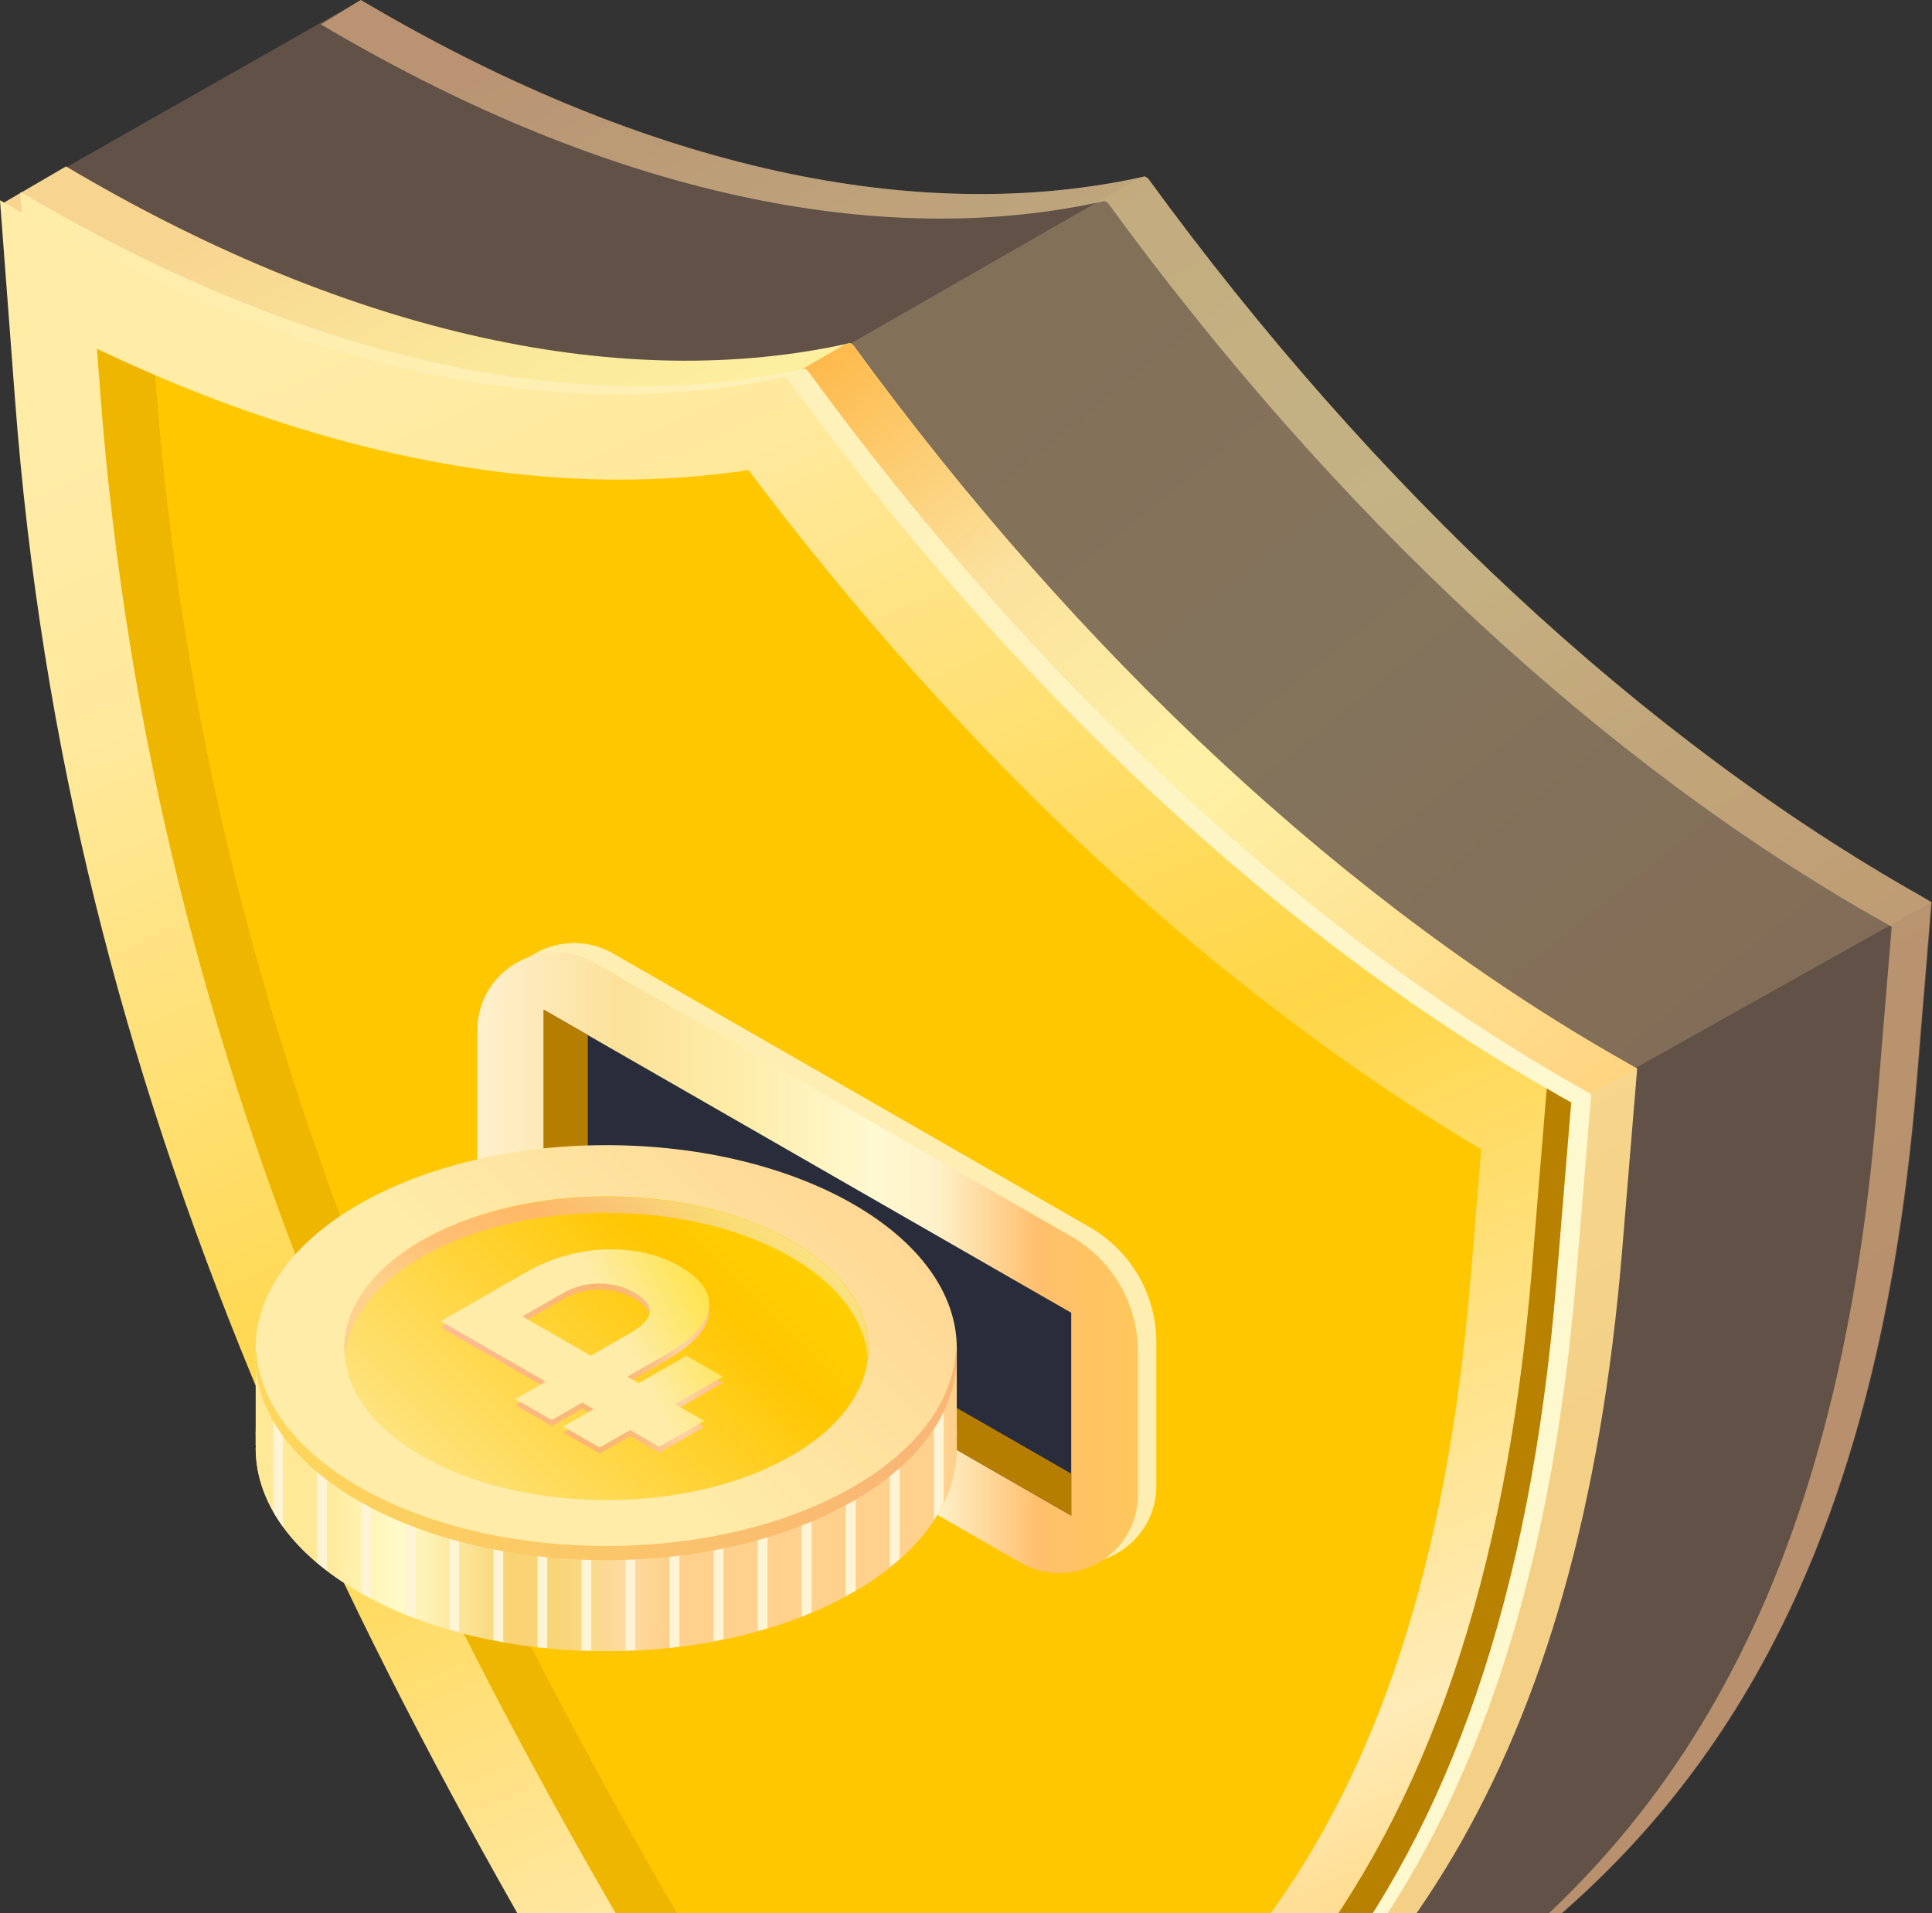 <svg width="315" height="312" fill="none" xmlns="http://www.w3.org/2000/svg">
    <rect width="100%" height="100%" fill="#333333" stroke="none"/>
    <g clip-path="url(#clip0)">
        <g opacity=".8">
            <path opacity=".3" d="M313.252 146.153c-45.071-25.442-89.153-66.385-126.091-117.081l-.494-.303c-36.939 8.28-81.021-1.398-126.092-27.748L58.827 0 .38 33.193l27.323 17.881c8.589 113.566 53.127 206.754 124.8 317.069l1.748 1.021c12.882-5.029-6.651 6.578 4.446.34.494-.265 66.01-36.444 66.504-36.709 49.707-28.391 80.412-71.942 87.367-156.171L315 147.136l-1.748-.983z" fill="#F4AF87"/>
            <path opacity=".8" d="M313.251 146.153c-45.07-25.442-89.153-66.385-126.091-117.081l-.494-.303c-36.938 8.28-81.02-1.398-126.09-27.748L58.826 0l-6.498 3.97 1.71 1.02c45.07 26.35 89.153 36.066 126.091 27.787l.494.302c36.938 50.696 81.021 91.639 126.091 117.082l1.71.982-2.432 29.488c-6.498 78.974-33.898 122.185-78.284 150.652 48.186-28.429 77.942-71.867 84.744-154.621l2.433-29.488-1.635-1.021z" fill="url(#paint0_linear)"/>
            <path opacity=".3" d="M313.252 146.153c-45.071-25.442-89.153-66.385-126.092-117.081l-.494-.303c-.228.038-.494.114-.722.152l-125.33 71.866 185.754 84.759 68.594-38.448-1.71-.945z" fill="url(#paint1_linear)"/>
        </g>
        <path d="M265.217 173.297c-45.109-25.443-89.191-66.347-126.129-117.044l-.494-.302c-36.938 8.28-81.02-1.437-126.091-27.787l-1.748-1.02L.38 33.193l27.323 17.881c8.589 113.566 53.127 206.754 124.8 317.069l1.748 1.02c12.882-5.028-6.651 6.579 4.446.341.494-.265 17.937-9.262 18.431-9.565 49.707-28.353 80.413-71.905 87.367-156.171l2.432-29.488-1.71-.983z" fill="url(#paint2_linear)"/>
        <path d="M265.217 173.297c-45.109-25.443-89.191-66.347-126.129-117.043l-.494-.303c-.228.038-.494.114-.722.151l-77.259 44.686 185.755 84.758 20.559-11.266-1.71-.983z" fill="url(#paint3_linear)"/>
        <path d="M257.769 177.493c-45.071-25.442-89.153-66.385-126.091-117.081l-.495-.303c-36.938 8.28-81.02-1.436-126.09-27.786l-1.787-.983 2.432 32.285c8.55 113.528 53.09 206.717 124.761 317.031l1.749 1.021c71.672-28.014 116.21-70.015 124.761-173.713l2.432-29.488-1.672-.983z" fill="url(#paint4_linear)"/>
        <path d="M254.425 178.817c-45.071-25.443-89.154-66.386-126.092-117.082l-.494-.302c-36.938 8.279-81.02-1.437-126.09-27.787L0 32.663 2.432 64.95c8.55 113.527 53.09 206.716 124.761 317.03l1.748 1.021c71.71-28.013 116.211-70.052 124.799-173.713l2.433-29.488-1.748-.982z" fill="url(#paint5_linear)"/>
        <path d="M254.424 178.817c-.76-.416-1.52-.908-2.242-1.324l-2.394 29.223c-8.512 103.207-52.709 145.322-123.811 173.335.418.643.836 1.286 1.254 1.966l1.748 1.021c71.672-28.051 116.173-70.09 124.761-173.751l2.432-29.488-1.748-.982z" fill="#B98100"/>
        <path d="M133.539 366.139C69.126 265.805 24.739 175.263 16.341 63.928l-.532-7.032c29.375 14.026 58.485 21.322 85.238 21.322 7.145 0 14.175-.53 20.978-1.55 35.57 47.218 76.612 85.288 119.478 110.768l-1.71 20.755c-7.828 95.268-46.324 132.543-106.254 157.948z" fill="#FFC700"/>
        <path opacity=".2" d="M25.385 62.227l-.076-1.097c-3.154-1.323-6.308-2.76-9.5-4.272l.532 7.032c8.398 111.335 52.747 201.915 117.198 302.211a376.608 376.608 0 007.867-3.478C77.638 263.045 33.746 172.919 25.386 62.227z" fill="#AF7700"/>
        <path d="M80.83 189.931V166.53c0-9.792 10.641-15.916 19.192-11.001l77.6 44.572c6.765 3.893 10.907 11.039 10.907 18.789v23.401c0 9.791-10.641 15.915-19.191 11.001l-77.6-44.534a21.727 21.727 0 01-10.907-18.827z" fill="#FFEEB1"/>
        <path d="M77.829 191.443v-23.401c0-9.791 10.64-15.916 19.19-11.001l77.601 44.572c6.765 3.894 10.907 11.039 10.907 18.789v23.401c0 9.791-10.641 15.916-19.191 11.001l-77.6-44.572a21.62 21.62 0 01-10.907-18.789z" fill="url(#paint6_linear)"/>
        <path d="M88.66 197.757l85.998 49.411v-33.08l-85.999-49.41v33.079z" fill="#292C3B"/>
        <path d="M95.842 195.073v-26.275l-7.183-4.12v33.079l85.999 49.411v-6.843l-78.816-45.252z" fill="#B67E00"/>
        <path d="M156.037 219.645H41.688v16.03h.038c0 .151-.038.302-.038.453 0 18.298 25.576 33.117 57.156 33.117s57.155-14.819 57.155-33.117c0-.151 0-.302-.038-.453h.038v-16.03h.038z" fill="url(#paint7_linear)"/>
        <path d="M41.688 233.558v.453c0-.151.038-.302 0-.453z" fill="url(#paint8_linear)"/>
        <path d="M98.844 265.729c-31.58 0-57.155-14.819-57.155-33.117v3.1h.038c0 .152-.038.303-.038.454 0 18.298 25.575 33.117 57.155 33.117 31.58 0 57.155-14.819 57.155-33.117 0-.151 0-.302-.038-.454h.038v-3.1c.038 18.298-25.575 33.117-57.155 33.117z" fill="url(#paint9_linear)"/>
        <path d="M156.037 234.011v-.453h-.038c0 .151.038.302.038.453z" fill="url(#paint10_linear)"/>
        <path d="M116.363 267.657l1.596-.34v-42.039h-1.596v42.379zM123.545 265.994l1.596-.454v-40.262h-1.596v40.716zM130.728 263.65c.57-.227 1.064-.454 1.596-.68v-37.692h-1.596v38.372zM109.18 268.716c.532-.038 1.064-.113 1.596-.151v-43.287h-1.596v43.438zM145.092 255.56c.532-.454 1.102-.87 1.596-1.323v-28.959h-1.596v30.282zM152.275 247.848a20.829 20.829 0 001.596-2.836v-19.771h-1.596v22.607zM137.91 260.286c.532-.303 1.102-.568 1.596-.87v-34.138h-1.596v35.008zM101.998 269.17c.532 0 1.064-.038 1.596-.038v-43.854h-1.596v43.892zM94.815 269.132c.532.038 1.064.038 1.597.038v-43.892h-1.597v43.854zM80.45 267.468l1.597.341v-42.531H80.45v42.19zM87.633 268.64c.532.076 1.064.076 1.596.151v-43.475h-1.596v43.324zM73.268 265.729l1.596.454v-40.905h-1.596v40.451zM44.539 246.449c.494.87.988 1.702 1.596 2.533v-23.703h-1.596v21.17zM51.721 254.879c.494.416 1.064.832 1.596 1.248v-30.849h-1.596v29.601zM66.086 263.272c.532.227 1.064.416 1.596.643v-38.637h-1.596v37.994zM58.903 259.832c.532.302 1.064.567 1.596.832v-35.386h-1.596v34.554z" fill="#FFF5D5"/>
        <path d="M98.843 252.989c31.566 0 57.155-14.827 57.155-33.117s-25.589-33.117-57.155-33.117c-31.566 0-57.155 14.827-57.155 33.117s25.59 33.117 57.155 33.117z" fill="url(#paint11_linear)"/>
        <path d="M98.844 252.12c-30.896 0-56.015-14.215-57.08-31.945-.038.378-.114.756-.114 1.134 0 18.297 25.576 33.117 57.156 33.117 31.579 0 57.155-14.82 57.155-33.117 0-.378-.076-.756-.114-1.134-.988 17.73-26.108 31.945-57.003 31.945z" fill="url(#paint12_linear)"/>
        <path d="M141.596 219.872c0 13.686-19.115 24.762-42.714 24.762-23.6 0-42.715-11.076-42.715-24.762 0-13.685 19.116-24.762 42.715-24.762 23.561 0 42.714 11.115 42.714 24.762z" fill="url(#paint13_linear)"/>
        <path d="M98.844 197.794c22.839 0 41.422 10.359 42.6 23.439.038-.453.114-.869.114-1.323 0-13.685-19.115-24.762-42.714-24.762-23.6 0-42.715 11.077-42.715 24.762 0 .454.076.87.114 1.323 1.216-13.08 19.8-23.439 42.6-23.439z" fill="url(#paint14_linear)"/>
        <path d="M117.864 225.508l-7.781 4.47 4.747 2.727-7.341 4.217-4.747-2.727-4.968 2.854-5.947-3.416 4.968-2.854-1.86-1.068-4.967 2.854-5.947-3.416 4.968-2.854-17.13-9.84 13.85-7.957a28.302 28.302 0 018.492-3.219c2.986-.609 5.93-.717 8.834-.324 2.904.375 5.498 1.219 7.782 2.531 3.524 2.024 5.106 4.311 4.747 6.86-.342 2.54-2.643 5.033-6.901 7.479l-6.386 3.669 1.859 1.068 7.782-4.47 5.946 3.416zm-21.534-3.43l6.338-3.641c4.111-2.362 4.364-4.578.759-6.65-1.713-.984-3.614-1.476-5.702-1.476a11.8 11.8 0 00-5.946 1.561l-6.608 3.795 11.16 6.411z" fill="url(#paint15_linear)"/>
        <path d="M117.864 224.528l-7.781 4.471 4.747 2.727-7.341 4.217-4.747-2.727-4.968 2.854-5.947-3.416 4.968-2.854-1.86-1.069-4.967 2.854-5.947-3.416 4.968-2.854-17.13-9.84 13.85-7.956a28.304 28.304 0 018.492-3.22c2.986-.609 5.93-.717 8.834-.323 2.904.375 5.498 1.218 7.782 2.53 3.524 2.025 5.106 4.311 4.747 6.86-.342 2.54-2.643 5.033-6.901 7.479l-6.386 3.669 1.859 1.069 7.782-4.471 5.946 3.416zm-21.534-3.43l6.338-3.641c4.111-2.361 4.364-4.578.759-6.649-1.713-.984-3.614-1.476-5.702-1.476a11.81 11.81 0 00-5.946 1.56l-6.608 3.796 11.16 6.41z" fill="url(#paint16_linear)"/>
    </g>
    <defs>
        <linearGradient id="paint9_linear" x1="51.976" y1="252.078" x2="110.275" y2="252.078" gradientUnits="userSpaceOnUse">
            <stop stop-color="#FFE896"/>
            <stop offset=".227" stop-color="#FFFBC9"/>
            <stop offset=".54" stop-color="#F9D373"/>
            <stop offset=".639" stop-color="#F9D476"/>
            <stop offset=".725" stop-color="#FAD881"/>
            <stop offset=".859" stop-color="#FEDAA3"/>
            <stop offset=".97" stop-color="#FFD18C"/>
        </linearGradient>
        <linearGradient id="paint0_linear" x1="115.906" y1="-33.068" x2="299.379" y2="291.551" gradientUnits="userSpaceOnUse">
            <stop offset=".056" stop-color="#F7C290"/>
            <stop offset=".169" stop-color="#FBD59B"/>
            <stop offset=".297" stop-color="#FDE2A3"/>
            <stop offset=".409" stop-color="#FEE7A6"/>
            <stop offset=".555" stop-color="#F9D095"/>
            <stop offset=".693" stop-color="#F5C18B"/>
            <stop offset=".808" stop-color="#F4BC87"/>
        </linearGradient>
        <linearGradient id="paint2_linear" x1="54.356" y1="1.709" x2="237.854" y2="326.372" gradientUnits="userSpaceOnUse">
            <stop offset=".056" stop-color="#F7D590"/>
            <stop offset=".173" stop-color="#FBE99B"/>
            <stop offset=".298" stop-color="#FDF6A3"/>
            <stop offset=".409" stop-color="#FEFBA6"/>
            <stop offset=".555" stop-color="#F9E495"/>
            <stop offset=".693" stop-color="#F5D58B"/>
            <stop offset=".808" stop-color="#F4D087"/>
        </linearGradient>
        <linearGradient id="paint3_linear" x1="68.727" y1="21.089" x2="248.252" y2="243.342" gradientUnits="userSpaceOnUse">
            <stop offset=".01" stop-color="#FFE381"/>
            <stop offset=".176" stop-color="#FFA928"/>
            <stop offset=".403" stop-color="#FBE19D"/>
            <stop offset=".561" stop-color="#FEF1A6"/>
            <stop offset=".564" stop-color="#FEF1A6"/>
            <stop offset="1" stop-color="#FFC56D"/>
        </linearGradient>
        <linearGradient id="paint4_linear" x1="3.8" y1="30.244" x2="257.703" y2="184.524" gradientUnits="userSpaceOnUse">
            <stop stop-color="#FEECA8"/>
            <stop offset="1" stop-color="#FEF8CF"/>
        </linearGradient>
        <linearGradient id="paint5_linear" x1="76.727" y1="41.207" x2="239.812" y2="410.809" gradientUnits="userSpaceOnUse">
            <stop stop-color="#FFECA7"/>
            <stop offset=".114" stop-color="#FFE99D"/>
            <stop offset=".413" stop-color="#FFD646"/>
            <stop offset=".689" stop-color="#FFEBB7"/>
            <stop offset=".919" stop-color="#FFB932"/>
        </linearGradient>
        <linearGradient id="paint6_linear" x1="77.812" y1="205.917" x2="185.504" y2="205.917" gradientUnits="userSpaceOnUse">
            <stop offset=".02" stop-color="#FFEFCA"/>
            <stop offset=".212" stop-color="#FBE19A"/>
            <stop offset=".379" stop-color="#FEECA6"/>
            <stop offset=".601" stop-color="#FFF9D1"/>
            <stop offset=".696" stop-color="#FEF1C9"/>
            <stop offset=".848" stop-color="#FFBF6D"/>
            <stop offset="1" stop-color="#FFC75B"/>
        </linearGradient>
        <linearGradient id="paint7_linear" x1="51.98" y1="245.975" x2="110.298" y2="245.975" gradientUnits="userSpaceOnUse">
            <stop stop-color="#FFE896"/>
            <stop offset=".227" stop-color="#FFFBC9"/>
            <stop offset=".54" stop-color="#F9D373"/>
            <stop offset=".639" stop-color="#F9D476"/>
            <stop offset=".725" stop-color="#FAD881"/>
            <stop offset=".859" stop-color="#FEDAA3"/>
            <stop offset=".97" stop-color="#FFD18C"/>
        </linearGradient>
        <linearGradient id="paint8_linear" x1="41.69" y1="233.798" x2="41.699" y2="233.798" gradientUnits="userSpaceOnUse">
            <stop stop-color="#FFE896"/>
            <stop offset=".227" stop-color="#FFFBC9"/>
            <stop offset=".54" stop-color="#F9D373"/>
            <stop offset=".639" stop-color="#F9D476"/>
            <stop offset=".725" stop-color="#FAD881"/>
            <stop offset=".859" stop-color="#FEDAA3"/>
            <stop offset=".97" stop-color="#FFD18C"/>
        </linearGradient>
        <linearGradient id="paint1_linear" x1="88.141" y1="1.851" x2="276.391" y2="234.905" gradientUnits="userSpaceOnUse">
            <stop offset=".01" stop-color="#F7D590"/>
            <stop offset=".247" stop-color="#F9DB96"/>
            <stop offset=".561" stop-color="#FEECA6"/>
            <stop offset="1" stop-color="#F4C187"/>
        </linearGradient>
        <linearGradient id="paint10_linear" x1="156.002" y1="233.798" x2="156.022" y2="233.798" gradientUnits="userSpaceOnUse">
            <stop stop-color="#FFE896"/>
            <stop offset=".227" stop-color="#FFFBC9"/>
            <stop offset=".54" stop-color="#F9D373"/>
            <stop offset=".639" stop-color="#F9D476"/>
            <stop offset=".725" stop-color="#FAD881"/>
            <stop offset=".859" stop-color="#FEDAA3"/>
            <stop offset=".97" stop-color="#FFD18C"/>
        </linearGradient>
        <linearGradient id="paint11_linear" x1="204.48" y1="114.137" x2="93.252" y2="226.658" gradientUnits="userSpaceOnUse">
            <stop offset=".035" stop-color="#FFBA78"/>
            <stop offset=".395" stop-color="#FFC987"/>
            <stop offset="1" stop-color="#FEECA8"/>
        </linearGradient>
        <linearGradient id="paint12_linear" x1="45.602" y1="243.841" x2="146.139" y2="244.238" gradientUnits="userSpaceOnUse">
            <stop stop-color="#FDD65B"/>
            <stop offset="1" stop-color="#F9B775"/>
        </linearGradient>
        <linearGradient id="paint13_linear" x1="144.794" y1="173.892" x2="61.648" y2="258.004" gradientUnits="userSpaceOnUse">
            <stop offset=".035" stop-color="#FFDE07"/>
            <stop offset=".395" stop-color="#FFC700"/>
            <stop offset="1" stop-color="#FEECA8"/>
        </linearGradient>
        <linearGradient id="paint14_linear" x1="160.179" y1="155.768" x2="81.713" y2="235.145" gradientUnits="userSpaceOnUse">
            <stop stop-color="#FFE296"/>
            <stop offset=".227" stop-color="#FFFBC9"/>
            <stop offset=".54" stop-color="#F9DC73"/>
            <stop offset=".639" stop-color="#F9C576"/>
            <stop offset=".725" stop-color="#FFB966"/>
            <stop offset=".859" stop-color="#FFBF75"/>
            <stop offset=".97" stop-color="#FFD18C"/>
        </linearGradient>
        <linearGradient id="paint15_linear" x1="71.887" y1="220.979" x2="117.884" y2="220.979" gradientUnits="userSpaceOnUse">
            <stop stop-color="#FFBB96"/>
            <stop offset=".54" stop-color="#F9B673"/>
            <stop offset=".639" stop-color="#F9B876"/>
            <stop offset=".725" stop-color="#FABE81"/>
            <stop offset=".806" stop-color="#FCC993"/>
            <stop offset=".859" stop-color="#FED2A3"/>
            <stop offset=".97" stop-color="#FFC28C"/>
        </linearGradient>
        <linearGradient id="paint16_linear" x1="139.965" y1="193.314" x2="99.546" y2="213.894" gradientUnits="userSpaceOnUse">
            <stop offset=".035" stop-color="#FFC700"/>
            <stop offset=".395" stop-color="#FFDE07"/>
            <stop offset="1" stop-color="#FEECA8"/>
        </linearGradient>
        <clipPath id="clip0">
            <path fill="#fff" d="M0 0h315v383H0z"/>
        </clipPath>
    </defs>
</svg>
